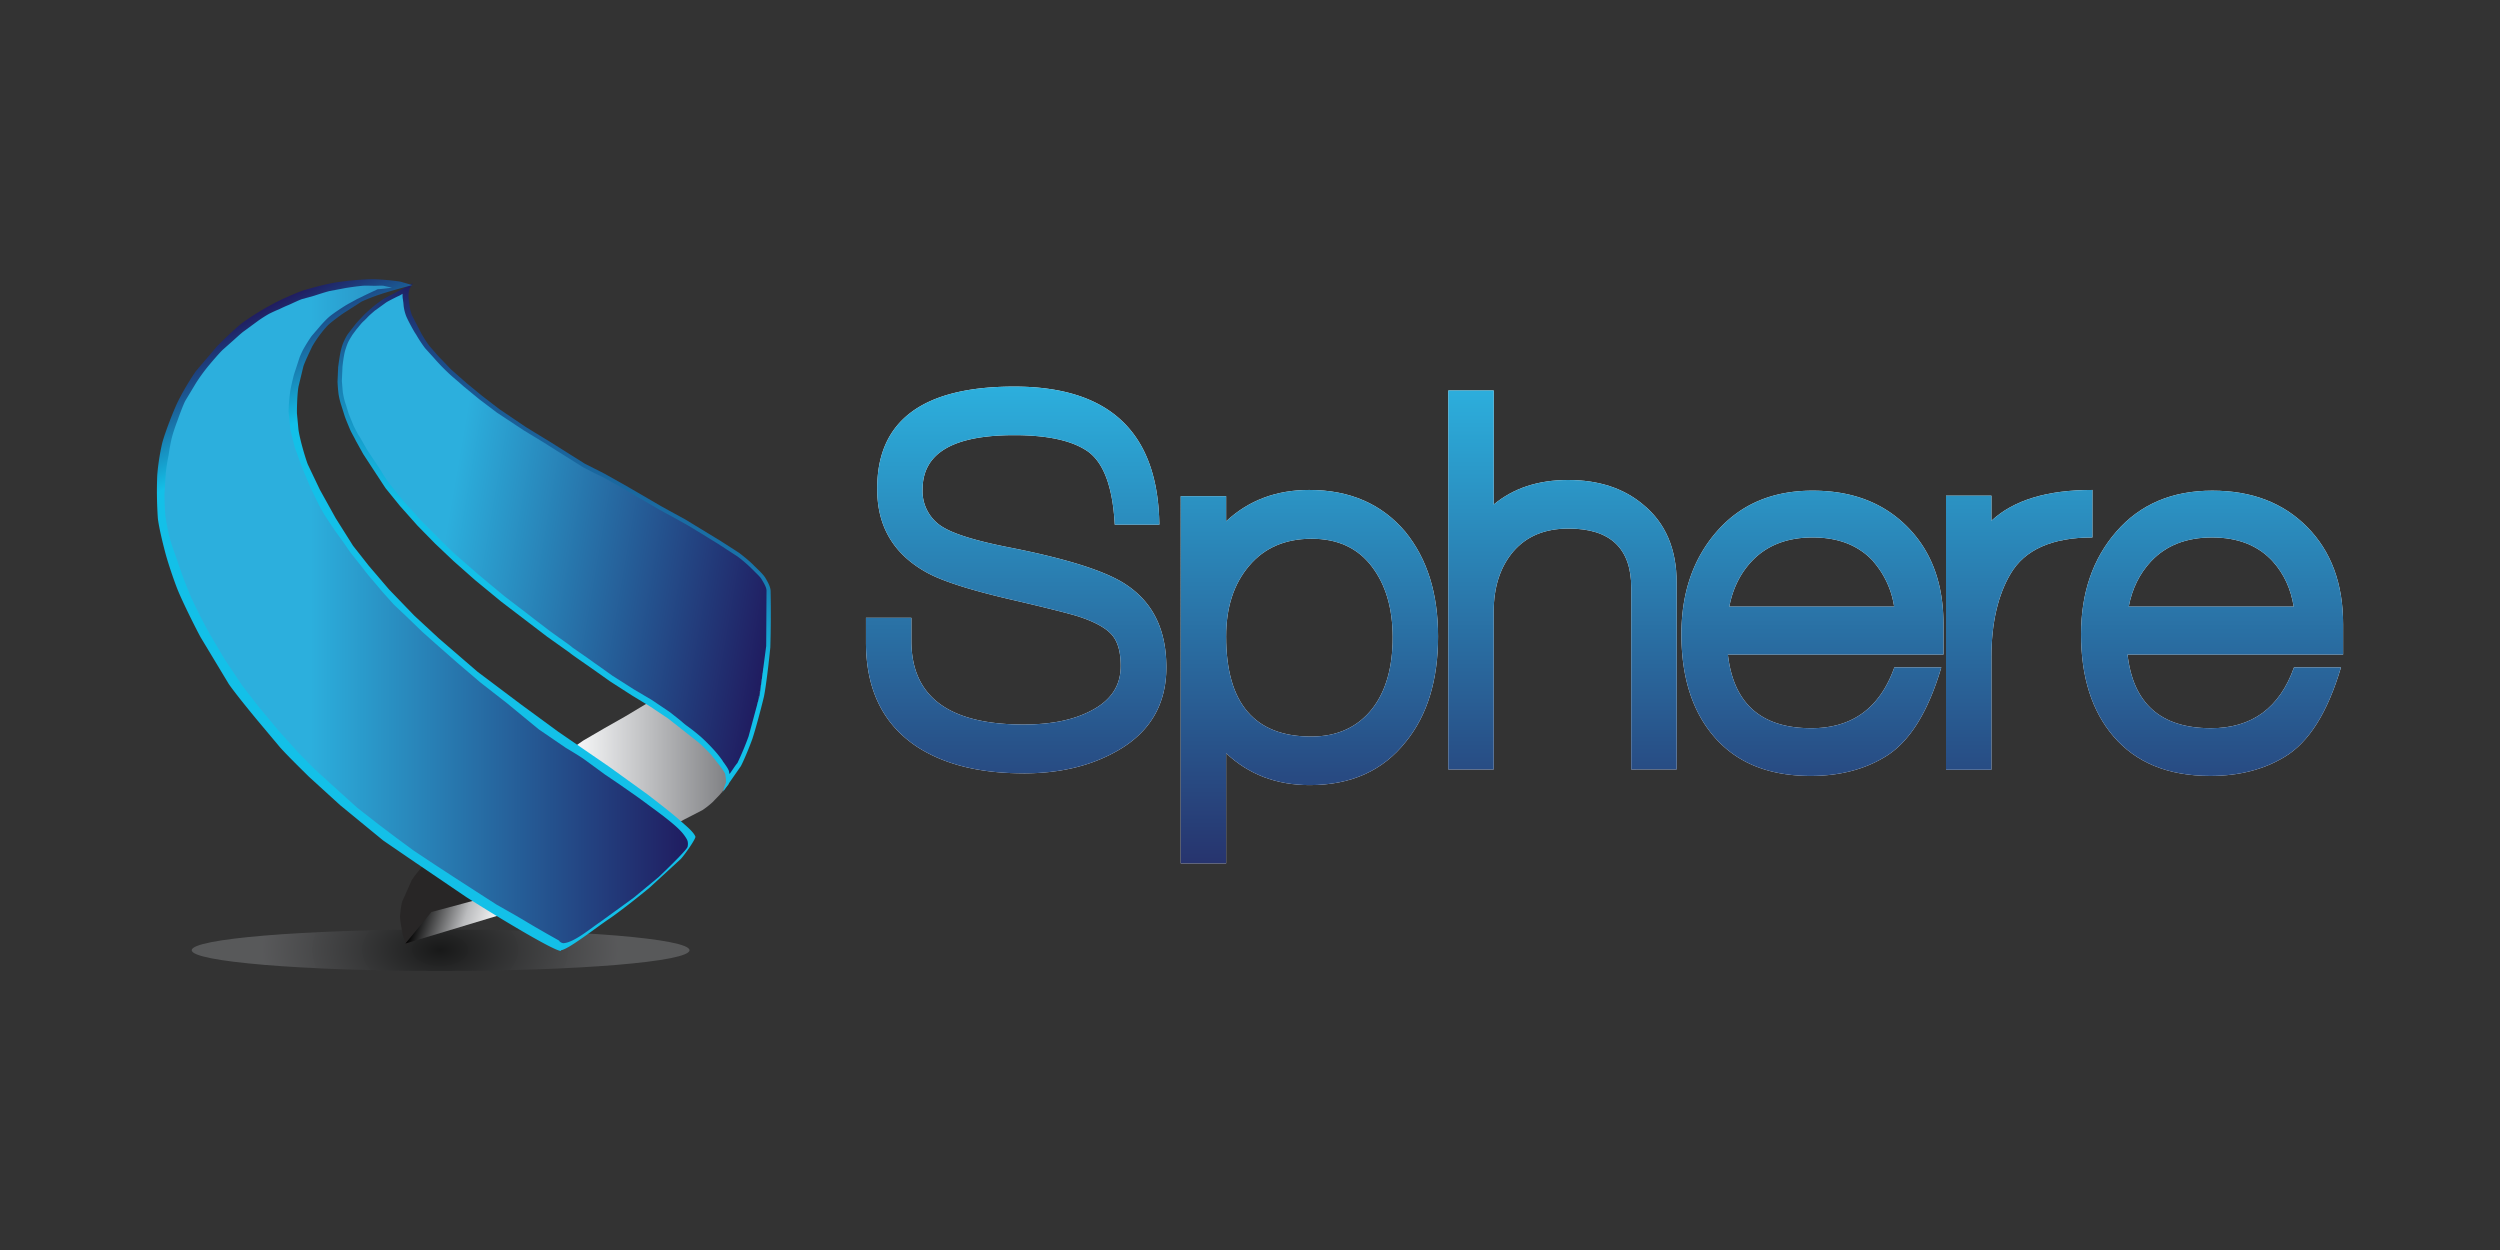 <svg xmlns="http://www.w3.org/2000/svg" xmlns:xlink="http://www.w3.org/1999/xlink" width="120" height="60">
  <rect width="100%" height="100%" fill="#333333" stroke="none"/>
  <defs>
    <linearGradient y2="210.634" x2="83.846" y1="218.977" x1="109.522" id="c" xlink:href="#a">
      <stop offset="0" stop-color="#fff"/>
      <stop offset=".412" stop-color="#bbbcbe"/>
      <stop offset="1"/>
    </linearGradient>
    <linearGradient y2="36.407" x2="35.072" y1="36.407" x1="28.492" id="d" xlink:href="#a">
      <stop offset="0" stop-color="#fdfeff"/>
      <stop offset="1" stop-color="#7e7f82"/>
    </linearGradient>
    <linearGradient y2="33.026" x2="25.06" y1="20.997" x1="30.715" id="e" xlink:href="#a">
      <stop offset="0" stop-color="#201c60"/>
      <stop offset=".618" stop-color="#13c0e8"/>
      <stop offset="1" stop-color="#13c0e8"/>
    </linearGradient>
    <linearGradient y2="28.618" x2="37.09" y1="25.398" x1="18.494" id="f" xlink:href="#a">
      <stop offset=".279" stop-color="#2cafdd"/>
      <stop offset="1" stop-color="#201c60"/>
      <stop offset="1" stop-color="#27346e"/>
    </linearGradient>
    <linearGradient y2="44.066" x2="28.09" y1="18.557" x1="15.091" id="g" xlink:href="#a">
      <stop offset="0" stop-color="#201c60"/>
      <stop offset=".164" stop-color="#13c0e8"/>
      <stop offset=".849" stop-color="#13c0e8"/>
    </linearGradient>
    <linearGradient y2="30.386" x2="33.348" y1="30.386" x1="12.163" id="h" xlink:href="#a">
      <stop offset=".279" stop-color="#2cafdd"/>
      <stop offset="1" stop-color="#201c60"/>
      <stop offset="1" stop-color="#27346e"/>
    </linearGradient>
    <linearGradient id="o" x1="76.402" y1="38.982" x2="76.402" y2="16.097" xlink:href="#a">
      <stop offset="0" stop-color="#27346e"/>
      <stop offset="1" stop-color="#2cafdd"/>
    </linearGradient>
    <linearGradient id="a" gradientUnits="userSpaceOnUse"/>
    <path id="i" d="M48.504 34.66c-2.067 0-3.746-.413-5.05-1.24-1.666-1.077-2.506-2.756-2.506-5.048v-1.177h2.18v1.102c0 2.68 1.792 4.02 5.387 4.02 1.303 0 2.368-.213 3.195-.64.977-.49 1.466-1.203 1.466-2.167 0-.7-.15-1.203-.45-1.528s-.84-.614-1.616-.864c-.45-.138-1.528-.413-3.207-.802-1.992-.463-3.345-.902-4.072-1.315-1.566-.877-2.343-2.205-2.343-3.97-.025-3.294 2.18-4.935 6.577-4.935 4.585 0 6.903 2.205 6.966 6.627H52.89c-.1-1.892-.576-3.094-1.416-3.595-.74-.463-1.88-.7-3.408-.7-2.944 0-4.4.864-4.4 2.606a2.01 2.01 0 0 0 1.052 1.854c.576.326 1.59.626 3.032.914 2.82.55 4.723 1.152 5.688 1.804 1.3.864 1.93 2.18 1.93 3.97 0 1.804-.814 3.157-2.43 4.046-1.24.69-2.706 1.04-4.422 1.04z"/>
    <path id="j" d="M66.87 33.133c-1.102 1.4-2.643 2.092-4.623 2.092-1.59 0-2.932-.514-4.01-1.528v5.286h-2.18V21.358h2.18v1.203c1.077-1.002 2.405-1.503 3.984-1.503 1.954 0 3.495.676 4.623 2.017 1.052 1.3 1.566 2.956 1.566 5.023 0 2.08-.514 3.77-1.54 5.036zm-1.654-8.418c-.677-.877-1.63-1.315-2.87-1.315-1.265 0-2.268.426-3.007 1.3s-1.102 1.992-1.102 3.395c0 3.207 1.366 4.8 4.084 4.8 1.253 0 2.23-.45 2.932-1.34.65-.84.977-1.98.977-3.42 0-1.403-.338-2.543-1.015-3.42z"/>
    <path id="k" d="M77.682 34.473v-8.718c0-1.892-1.002-2.844-3.007-2.844-1.14 0-2.017.363-2.656 1.102-.626.74-.94 1.704-.94 2.894v7.566H68.9v-18.19h2.18v5.474c.952-.79 2.142-1.177 3.57-1.177 1.453 0 2.656.388 3.596 1.177 1.077.877 1.616 2.13 1.616 3.758v8.956z"/>
    <path id="l" d="M82.317 28.924c.263 2.38 1.59 3.57 4.01 3.57 1.967 0 3.295-.977 3.984-2.92h2.255c-.64 2.167-1.54 3.595-2.706 4.297-1.015.614-2.205.914-3.57.914-2.017 0-3.57-.64-4.648-1.904-1.027-1.203-1.553-2.83-1.553-4.9 0-1.98.564-3.633 1.704-4.935s2.668-1.954 4.598-1.954c1.88 0 3.395.576 4.548 1.74s1.73 2.718 1.73 4.672v1.453H82.317zm6.99-4.434c-.702-.764-1.666-1.152-2.92-1.152-1.24 0-2.217.388-2.932 1.152-.55.59-.902 1.315-1.065 2.167h7.91a4.237 4.237 0 0 0-1.002-2.167z"/>
    <path id="m" d="M95.885 25.09c-.6 1.015-.915 2.355-.915 3.996v5.4h-2.18V21.333h2.18v1.203c1.077-1 2.694-1.478 4.848-1.478v2.28c-1.942 0-3.257.59-3.934 1.754z"/>
    <path id="n" d="M101.5 28.924c.263 2.38 1.59 3.57 4.01 3.57 1.967 0 3.295-.977 3.984-2.92h2.255c-.64 2.167-1.54 3.595-2.706 4.297-1.015.614-2.205.914-3.57.914-2.017 0-3.57-.64-4.648-1.904-1.027-1.203-1.553-2.83-1.553-4.9 0-1.98.564-3.633 1.704-4.935s2.668-1.954 4.598-1.954c1.88 0 3.395.576 4.548 1.74s1.73 2.718 1.73 4.672v1.453H101.5zm6.978-4.434c-.702-.764-1.666-1.152-2.92-1.152-1.24 0-2.217.388-2.932 1.152-.55.59-.902 1.315-1.065 2.167h7.918c-.138-.852-.464-1.566-1.002-2.167z"/>
    <radialGradient gradientTransform="matrix(.125 0 0 .071 11.86 19.202)" r="57.442" cy="348.624" cx="91.743" id="b" xlink:href="#a">
      <stop offset="0" stop-color="#040505" stop-opacity=".57"/>
      <stop offset="1" stop-color="#7e7f82" stop-opacity=".5"/>
    </radialGradient>
  </defs>
  <g transform="matrix(1.186 0 0 1.186 -6.54 -6.535)">
    <ellipse cx="23.347" cy="43.968" rx="10.073" ry=".839" fill="url(#b)"/>
    <path d="M22.608 40.574 25 41.94l-.564.4-.626.338-.626.288s-.313.125-.438.238c-.088.075-.426.313-.426.313l-.363.25-.138-.4c-.025-.163-.125-.6-.113-.802.013-.1.038-.463.1-.6l.376-.84c.088-.15.426-.55.426-.55z" fill="#282626"/>
    <path transform="matrix(.125 0 0 .125 11.86 16.097)" d="m80.5 220.8 31.5-9.5-7.1-5-16 4.3z" fill="url(#c)"/>
    <path d="m32.13 33.72-1.34.802-.84.476-.84.49-.626.438 3.996 3.17.69-.4.777-.4a3.51 3.51 0 0 0 .413-.326l.288-.3.35-.413.063-.55-.175-1.253z" fill="url(#d)"/>
    <path d="m34.76 37.58.74-1.065c.138-.263.363-.814.464-1.102.138-.413.363-1.265.464-1.69.088-.388.226-1.616.263-2.017a45.25 45.25 0 0 0 .013-2.267c0-.2-.163-.45-.213-.54-.1-.163-.326-.363-.464-.5-.138-.15-.45-.4-.6-.514l-.74-.476-1.44-.877-.664-.363-.338-.188-1.378-.802-.89-.5-.79-.4-1.416-.89-.965-.59-1.077-.727-.702-.54-.626-.514-.626-.55-.54-.564-.338-.388a4.514 4.514 0 0 1-.338-.526l-.376-.727a2.88 2.88 0 0 1-.088-.326l-.038-.326a1.02 1.02 0 0 1 .025-.388c.025-.075.15-.25.15-.25l-.49.263-.69.363a5.466 5.466 0 0 0-.826.676c-.1.113-.2.2-.35.388l-.263.338c-.038.05-.1.15-.163.288a1.68 1.68 0 0 0-.125.35c-.05.163-.1.55-.125.727l-.025.59a6.09 6.09 0 0 0 .038.476c.013.113.063.326.1.438l.15.476c.05.15.163.413.226.564.05.113.175.326.226.438l.3.54.376.576.526.802.59.727.714.802.714.727.74.7.864.764 1.065.877.852.65 1 .764.915.65c.063.063.65.463.864.614l.777.55.877.564.74.45.714.476 1.228.965a6.76 6.76 0 0 1 .526.514l.338.426c.063.088.188.25.226.338a1.79 1.79 0 0 1 .038.363c-.05.088-.125.388-.125.388z" fill="url(#e)"/>
    <path d="M35.036 36.828c-.013-.05-.013-.088-.025-.125-.038-.1-.113-.2-.2-.326a.252.252 0 0 1-.05-.075 4.198 4.198 0 0 0-.35-.438 7.24 7.24 0 0 0-.54-.54 8 8 0 0 0-.539-.426c-.075-.05-.175-.138-.276-.225l-.426-.338-.727-.49-.74-.438-.864-.55-.438-.313-.338-.238-.226-.163-.614-.426c-.038-.038-.15-.125-.526-.388l-.4-.288-.64-.49-.338-.263-.313-.238-.54-.413-1.052-.877-.864-.752c-.188-.163-.54-.514-.727-.7l-.714-.714-.714-.79-.576-.714a5.916 5.916 0 0 1-.338-.514l-.188-.288-.376-.564-.3-.526-.063-.088-.163-.313-.025-.05-.2-.49-.1-.326-.05-.15a3.912 3.912 0 0 1-.088-.4l-.038-.45.025-.576c.025-.25.075-.564.113-.676l.013-.038c.025-.075.063-.2.113-.3s.1-.175.138-.238l.013-.025.175-.238.075-.088c.1-.125.163-.2.238-.263l.113-.113c.075-.088.226-.213.326-.3l.038-.025.413-.3c.1-.063.3-.163.45-.238a1.08 1.08 0 0 0 .213-.113c0 .075 0 .15.013.213l.013.1c.013.063.013.15.025.225a1.77 1.77 0 0 0 .1.376c.075.175.238.476.35.664l.05.075a5.23 5.23 0 0 0 .363.551l.226.25.125.138a8.4 8.4 0 0 0 .564.589c.088.088.263.238.426.376l.213.188.64.526.714.54 1.1.727.54.326.426.263c.05.038.163.1.313.2l1.115.7.464.238.338.163.564.313.326.188 1.378.802.25.138.3.163.45.25c.175.088 1.24.752 1.428.864.063.05.163.1.263.175l.464.3c.163.113.45.363.576.49l.138.138c.113.113.238.225.288.326.125.2.188.338.188.438l-.013 2.242-.263 1.992-.45 1.666a12.09 12.09 0 0 1-.451 1.077c-.088.1-.188.263-.313.438z" fill="url(#f)"/>
    <path d="M28.208 43.968c.276 0 1.478-.952 1.954-1.265.426-.288 1.265-.952 1.654-1.278l1.253-1.152c.175-.188.614-.827.59-.902-.075-.2-.426-.476-.59-.626-.313-.288-1.002-.814-1.34-1.077l-1.58-1.14-2.042-1.403-1.503-1.102-1.766-1.328-1.553-1.34-1.002-.927-1.027-1.065-.814-.952-.64-.814-.702-1.115-.64-1.152-.49-1.027c-.125-.338-.326-1.04-.376-1.403l-.063-.664c0-.3.013-.777.063-1.077l.2-.827c.075-.213.25-.576.35-.79a4.65 4.65 0 0 1 .626-.852c.138-.138.464-.376.626-.49l.74-.476c.175-.088.564-.238.764-.3.313-.113 1.3-.376 1.3-.376l-.476-.138c-.288-.05-.864-.1-1.153-.1-.338 0-1.015.063-1.34.113-.4.05-1.115.238-1.466.35-.288.1-.852.35-1.115.49a11.09 11.09 0 0 0-1.328.814c-.276.213-.777.7-1.027.952l-.852 1a10.59 10.59 0 0 0-.739 1.253c-.188.4-.514 1.24-.626 1.666a9.052 9.052 0 0 0-.2 1.3 16.15 16.15 0 0 0 .025 1.741c.038.338.2 1.015.288 1.34.1.4.363 1.177.514 1.553.2.49.677 1.453.927 1.917l1.14 1.892c.25.363.814 1.052 1.102 1.403l.965 1.152c.276.313.877.902 1.178 1.2l1.265 1.152 1.74 1.428 1.3.89 2.067 1.403c.94.6 3.52 2.18 3.834 2.18z" fill="url(#g)"/>
    <path d="M28.346 43.68c.413-.038 1.1-.614 1.44-.84l1.378-1 1-.827c.2-.188 1.128-1.077 1.178-1.228a.51.51 0 0 0 0-.238c-.038-.113-.188-.313-.276-.4-.2-.225-.69-.6-.927-.777l-.802-.59-.752-.526-.59-.4-.84-.614c-.175-.125-.55-.35-.74-.463l-1.1-.752-1.278-1.052-1.077-.84-.927-.79-.827-.727-.59-.526-.74-.714-.413-.388-.45-.5-.413-.49a8.356 8.356 0 0 1-.426-.526l-.438-.55c-.088-.113-.238-.338-.313-.45l-.326-.45-.413-.614a8.77 8.77 0 0 1-.326-.59l-.25-.514-.276-.65-.15-.388-.238-.65-.175-.7-.075-.74a6.71 6.71 0 0 1 .075-.877c.025-.15.1-.463.138-.614l.226-.69c.025-.075.1-.238.138-.313a6.43 6.43 0 0 1 .35-.564l.376-.438c.088-.1.263-.288.376-.376.138-.113.438-.313.6-.413.113-.075.363-.2.49-.276l.413-.2.426-.2c.138 0 .576-.063.576-.063l-.338-.075c-.088-.013-.263 0-.35 0-.125 0-.388-.013-.514 0a12.04 12.04 0 0 0-.664.088l-.664.125c-.15.038-.464.138-.614.188l-.5.138c-.138.05-.4.175-.54.238-.1.038-.288.125-.388.175-.1.038-.288.125-.388.175a5.18 5.18 0 0 0-.438.276l-.614.45c-.1.075-.288.25-.388.338l-.464.413c-.163.163-.464.514-.614.7a7.11 7.11 0 0 0-.45.626l-.438.727c-.1.2-.25.614-.326.827-.063.163-.175.49-.213.65-.05.188-.113.55-.138.74a6.76 6.76 0 0 0-.113.727l-.05.827c0 .25.013.74.05.977a9.32 9.32 0 0 0 .175.852c.075.276.25.727.338 1a18.33 18.33 0 0 0 .526 1.378A22.62 22.62 0 0 0 14 31.165l.614 1.04.714 1.065.64.827.814.977.764.852.702.714.827.752.902.814.852.664.714.54.714.526.827.55.864.564.814.526.84.54.814.463.74.438.5.288.49.276c.013.05.125.113.2.1z" fill="url(#h)"/>
  </g>
  <g transform="translate(.618 2.46)">
    <g fill="#fff">
      <use xlink:href="#i"/>
      <use xlink:href="#j"/>
      <use xlink:href="#k"/>
      <use xlink:href="#l"/>
      <use xlink:href="#m"/>
      <use xlink:href="#n"/>
    </g>
    <use xlink:href="#i" fill="url(#o)"/>
    <use xlink:href="#j" fill="url(#o)"/>
    <use xlink:href="#k" fill="url(#o)"/>
    <use xlink:href="#l" fill="url(#o)"/>
    <use xlink:href="#m" fill="url(#o)"/>
    <use xlink:href="#n" fill="url(#o)"/>
  </g>
</svg>
